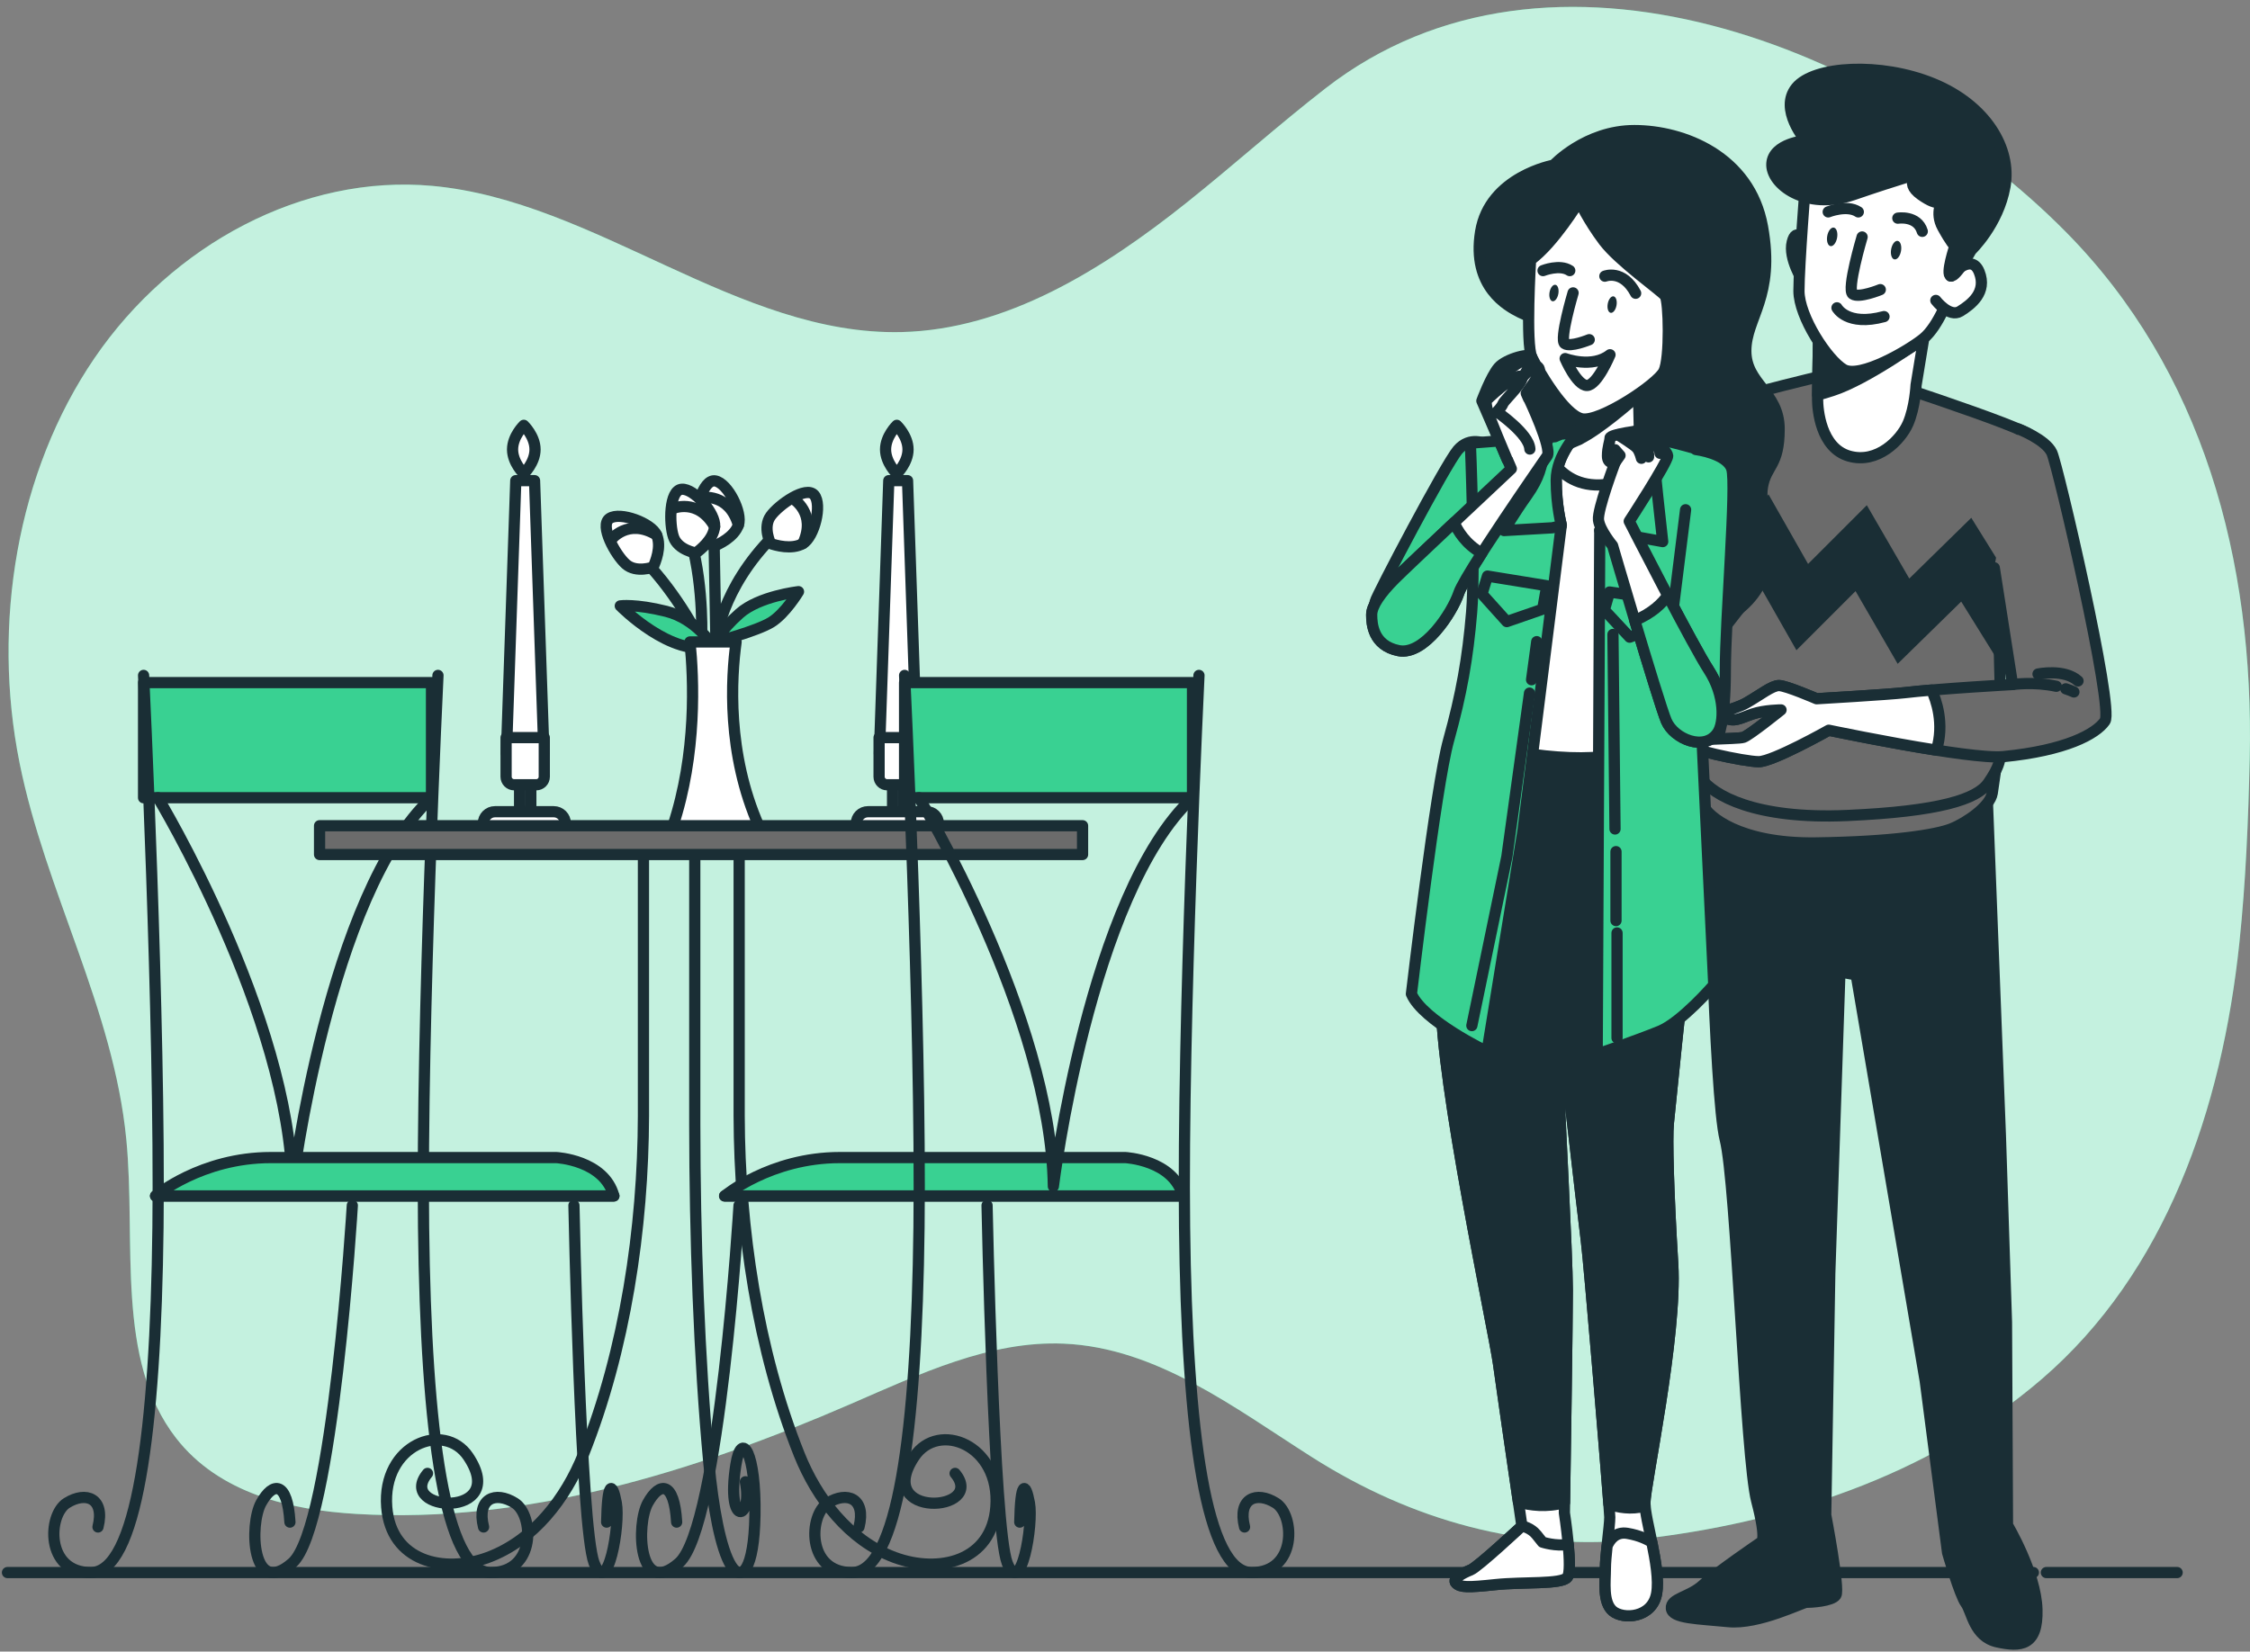 <svg width="301" height="221" viewBox="0 0 301 221" fill="none" xmlns="http://www.w3.org/2000/svg">
<rect x="0" y="0" width="301" height="221" fill="#808080" stroke="none"/>
<path d="M299.59 126.064C300.43 118.018 300.774 109.819 300.963 101.504C301.568 74.861 294.62 49.49 276.344 31.011C251.887 6.28 207.385 -11.526 177.327 11.817C171.012 16.722 165.023 22.108 158.765 27.099C147.459 36.117 134.605 44.098 120.625 44.434C98.73 44.96 79.663 26.863 57.837 24.874C40.556 23.298 23.045 32.693 12.65 47.904C2.255 63.116 -1.113 83.513 2.615 102.074C6.074 119.298 15.193 134.941 16.898 152.478C18.232 166.204 15.386 181.896 23.543 192.415C29.29 199.826 38.835 202.061 47.697 202.583C70.339 203.916 92.753 197 113.837 187.854C123.032 183.865 132.456 179.36 142.338 179.796C154.737 180.345 165.129 188.377 175.484 194.963C188.877 203.482 203.919 207.703 219.396 205.958C238.203 203.837 257.868 197.669 273.134 184.541C289.696 170.299 297.249 148.462 299.59 126.064Z" fill="#39D192"/>
<g opacity="0.7">
<path d="M299.59 126.064C300.43 118.018 300.774 109.819 300.963 101.504C301.568 74.861 294.62 49.49 276.344 31.011C251.887 6.28 207.385 -11.526 177.327 11.817C171.012 16.722 165.023 22.108 158.765 27.099C147.459 36.117 134.605 44.098 120.625 44.434C98.73 44.96 79.663 26.863 57.837 24.873C40.556 23.297 23.045 32.693 12.65 47.904C2.255 63.116 -1.113 83.513 2.615 102.074C6.074 119.298 15.193 134.941 16.898 152.477C18.232 166.204 15.386 181.896 23.543 192.415C29.29 199.825 38.835 202.061 47.697 202.583C70.339 203.916 92.753 197 113.837 187.854C123.032 183.865 132.456 179.359 142.338 179.796C154.737 180.344 165.129 188.376 175.484 194.962C188.877 203.482 203.919 207.703 219.396 205.958C238.203 203.837 257.868 197.669 273.134 184.541C289.696 170.299 297.249 148.462 299.59 126.064Z" fill="white"/>
</g>
<path d="M273.758 210.424H291.253" stroke="#1A2E35" stroke-width="1.5" stroke-miterlimit="10" stroke-linecap="round"/>
<path d="M1 210.424L272.021 210.424" stroke="#1A2E35" stroke-width="1.5" stroke-miterlimit="10" stroke-linecap="round"/>
<path d="M103.518 71.658C96.377 78.799 95.776 85.894 95.776 85.894L95.512 71.658" stroke="#1A2E35" stroke-width="1.5" stroke-miterlimit="10" stroke-linecap="round" stroke-linejoin="round"/>
<path d="M103.09 72.739C103.09 72.739 102.008 70.575 103.09 69.06C104.172 67.546 107.851 64.949 108.933 66.247C110.015 67.546 108.926 71.87 107.411 72.735C105.896 73.601 103.739 72.956 103.09 72.739Z" fill="white"/>
<path d="M103.09 72.739C103.09 72.739 102.008 70.575 103.09 69.06C104.172 67.546 107.851 64.949 108.933 66.247C110.015 67.546 108.926 71.87 107.411 72.735C105.896 73.601 103.739 72.956 103.09 72.739Z" stroke="#1A2E35" stroke-width="1.5" stroke-miterlimit="10" stroke-linecap="round" stroke-linejoin="round"/>
<path d="M106.09 66.739C106.09 66.739 109.308 68.64 107.406 72.736" stroke="#1A2E35" stroke-width="1.5" stroke-miterlimit="10" stroke-linecap="round" stroke-linejoin="round"/>
<path d="M95.518 73.082C95.518 73.082 93.283 72.156 93.108 70.302C92.934 68.449 94.013 64.077 95.68 64.35C97.348 64.622 99.358 68.603 98.78 70.249C98.203 71.895 96.15 72.821 95.518 73.082Z" fill="white"/>
<path d="M95.518 73.082C95.518 73.082 93.283 72.156 93.108 70.302C92.934 68.449 94.013 64.077 95.68 64.35C97.348 64.622 99.358 68.603 98.78 70.249C98.203 71.895 96.15 72.821 95.518 73.082Z" stroke="#1A2E35" stroke-width="1.5" stroke-miterlimit="10" stroke-linecap="round" stroke-linejoin="round"/>
<path d="M93.856 66.58C93.856 66.58 97.533 65.909 98.778 70.249" stroke="#1A2E35" stroke-width="1.5" stroke-miterlimit="10" stroke-linecap="round" stroke-linejoin="round"/>
<path d="M93.851 85.894C93.851 85.894 90.699 79.527 86.121 74.899" stroke="#1A2E35" stroke-width="1.5" stroke-miterlimit="10" stroke-linecap="round" stroke-linejoin="round"/>
<path d="M87.377 75.879C87.377 75.879 85.109 76.721 83.72 75.482C82.33 74.244 80.145 70.307 81.552 69.371C82.959 68.435 87.141 69.983 87.839 71.582C88.536 73.182 87.662 75.256 87.377 75.879Z" fill="white"/>
<path d="M87.377 75.879C87.377 75.879 85.109 76.721 83.72 75.482C82.33 74.244 80.145 70.307 81.552 69.371C82.959 68.435 87.141 69.983 87.839 71.582C88.536 73.182 87.662 75.256 87.377 75.879Z" stroke="#1A2E35" stroke-width="1.5" stroke-miterlimit="10" stroke-linecap="round" stroke-linejoin="round"/>
<path d="M81.731 72.245C81.731 72.245 83.967 69.251 87.835 71.582" stroke="#1A2E35" stroke-width="1.5" stroke-miterlimit="10" stroke-linecap="round" stroke-linejoin="round"/>
<path d="M93.853 85.894C93.853 85.894 94.215 78.799 92.484 72.523" stroke="#1A2E35" stroke-width="1.5" stroke-miterlimit="10" stroke-linecap="round" stroke-linejoin="round"/>
<path d="M93.099 73.991C93.099 73.991 90.709 73.617 90.103 71.857C89.496 70.097 89.513 65.595 91.199 65.466C92.884 65.338 95.775 68.732 95.602 70.468C95.429 72.204 93.652 73.588 93.099 73.991Z" fill="white"/>
<path d="M93.099 73.991C93.099 73.991 90.709 73.617 90.103 71.857C89.496 70.097 89.513 65.595 91.199 65.466C92.884 65.338 95.775 68.732 95.602 70.468C95.429 72.204 93.652 73.588 93.099 73.991Z" stroke="#1A2E35" stroke-width="1.5" stroke-miterlimit="10" stroke-linecap="round" stroke-linejoin="round"/>
<path d="M89.953 68.063C89.953 68.063 93.368 66.545 95.602 70.469" stroke="#1A2E35" stroke-width="1.5" stroke-miterlimit="10" stroke-linecap="round" stroke-linejoin="round"/>
<path d="M95.777 85.894C95.777 85.894 96.291 84.437 98.924 82.097C101.557 79.757 106.822 79.171 106.822 79.171C106.822 79.171 105.067 82.097 103.166 83.267C101.265 84.437 95.777 85.894 95.777 85.894Z" fill="#39D192"/>
<path d="M95.777 85.894C95.777 85.894 96.291 84.437 98.924 82.097C101.557 79.757 106.822 79.171 106.822 79.171C106.822 79.171 105.067 82.097 103.166 83.267C101.265 84.437 95.777 85.894 95.777 85.894Z" stroke="#1A2E35" stroke-width="1.5" stroke-miterlimit="10" stroke-linecap="round" stroke-linejoin="round"/>
<path d="M95.413 86.485C95.413 86.485 93.219 82.829 89.124 81.804C85.028 80.781 82.981 81.073 82.981 81.073C82.981 81.073 89.855 88.094 95.413 86.485Z" fill="#39D192"/>
<path d="M95.413 86.485C95.413 86.485 93.219 82.829 89.124 81.804C85.028 80.781 82.981 81.073 82.981 81.073C82.981 81.073 89.855 88.094 95.413 86.485V86.485Z" stroke="#1A2E35" stroke-width="1.5" stroke-miterlimit="10" stroke-linecap="round" stroke-linejoin="round"/>
<path d="M98.475 85.894H95.773H93.848H92.303C92.799 90.711 93.257 100.826 89.996 110.61H93.848H95.773H101.551C97.203 100.826 97.813 90.711 98.475 85.894Z" fill="white"/>
<path d="M98.475 85.894H95.773H93.848H92.303C92.799 90.711 93.257 100.826 89.996 110.61H93.848H95.773H101.551C97.203 100.826 97.813 90.711 98.475 85.894Z" stroke="#1A2E35" stroke-width="1.5" stroke-miterlimit="10" stroke-linecap="round" stroke-linejoin="round"/>
<path d="M120.91 110.269H119.406V104.558H120.91V110.269Z" fill="white" stroke="#1A2E35" stroke-width="1.5" stroke-miterlimit="10" stroke-linecap="round" stroke-linejoin="round"/>
<path d="M122.665 100.83H117.645L118.899 64.316H121.41L122.665 100.83Z" fill="white"/>
<path d="M122.665 100.83H117.645L118.899 64.316H121.41L122.665 100.83Z" stroke="#1A2E35" stroke-width="1.5" stroke-miterlimit="10" stroke-linecap="round" stroke-linejoin="round"/>
<path d="M121.638 105.009H118.676C118.082 105.009 117.602 104.528 117.602 103.935V98.697H122.712V103.935C122.712 104.528 122.231 105.009 121.638 105.009Z" fill="white"/>
<path d="M121.638 105.009H118.676C118.082 105.009 117.602 104.528 117.602 103.935V98.697H122.712V103.935C122.712 104.528 122.231 105.009 121.638 105.009Z" stroke="#1A2E35" stroke-width="1.5" stroke-miterlimit="10" stroke-linecap="round" stroke-linejoin="round"/>
<path d="M123.98 108.616H116.109C115.253 108.616 114.559 109.31 114.559 110.167V110.57H125.53V110.167C125.53 109.31 124.836 108.616 123.98 108.616Z" fill="white"/>
<path d="M123.98 108.616H116.109C115.253 108.616 114.559 109.31 114.559 110.167V110.57H125.53V110.167C125.53 109.31 124.836 108.616 123.98 108.616Z" stroke="#1A2E35" stroke-width="1.5" stroke-miterlimit="10" stroke-linecap="round" stroke-linejoin="round"/>
<path d="M121.474 60.144C121.474 61.929 119.971 63.376 119.971 63.376C119.971 63.376 118.469 61.929 118.469 60.144C118.469 58.36 119.971 56.913 119.971 56.913C119.971 56.913 121.474 58.36 121.474 60.144Z" fill="white"/>
<path d="M121.474 60.144C121.474 61.929 119.971 63.376 119.971 63.376C119.971 63.376 118.469 61.929 118.469 60.144C118.469 58.36 119.971 56.913 119.971 56.913C119.971 56.913 121.474 58.36 121.474 60.144Z" stroke="#1A2E35" stroke-width="1.5" stroke-miterlimit="10" stroke-linecap="round" stroke-linejoin="round"/>
<path d="M71.011 110.269H69.508V104.557H71.011V110.269Z" fill="white" stroke="#1A2E35" stroke-width="1.5" stroke-miterlimit="10" stroke-linecap="round" stroke-linejoin="round"/>
<path d="M72.767 100.83H67.746L69.001 64.315H71.511L72.767 100.83Z" fill="white"/>
<path d="M72.767 100.83H67.746L69.001 64.315H71.511L72.767 100.83Z" stroke="#1A2E35" stroke-width="1.5" stroke-miterlimit="10" stroke-linecap="round" stroke-linejoin="round"/>
<path d="M71.74 105.009H68.776C68.184 105.009 67.703 104.528 67.703 103.935V98.697H72.813V103.935C72.813 104.528 72.332 105.009 71.74 105.009Z" fill="white"/>
<path d="M71.74 105.009H68.776C68.184 105.009 67.703 104.528 67.703 103.935V98.697H72.813V103.935C72.813 104.528 72.332 105.009 71.74 105.009Z" stroke="#1A2E35" stroke-width="1.5" stroke-miterlimit="10" stroke-linecap="round" stroke-linejoin="round"/>
<path d="M74.081 108.616H66.211C65.354 108.616 64.66 109.31 64.66 110.167V110.57H75.632V110.167C75.632 109.31 74.938 108.616 74.081 108.616Z" fill="white"/>
<path d="M74.081 108.616H66.211C65.354 108.616 64.66 109.31 64.66 110.167V110.57H75.632V110.167C75.632 109.31 74.938 108.616 74.081 108.616Z" stroke="#1A2E35" stroke-width="1.5" stroke-miterlimit="10" stroke-linecap="round" stroke-linejoin="round"/>
<path d="M71.576 60.145C71.576 61.929 70.073 63.376 70.073 63.376C70.073 63.376 68.57 61.929 68.57 60.145C68.57 58.36 70.073 56.913 70.073 56.913C70.073 56.913 71.576 58.36 71.576 60.145Z" fill="white"/>
<path d="M71.576 60.145C71.576 61.929 70.073 63.376 70.073 63.376C70.073 63.376 68.57 61.929 68.57 60.145C68.57 58.36 70.073 56.913 70.073 56.913C70.073 56.913 71.576 58.36 71.576 60.145Z" stroke="#1A2E35" stroke-width="1.5" stroke-miterlimit="10" stroke-linecap="round" stroke-linejoin="round"/>
<path d="M228.482 107.493C228.482 107.493 229.297 146.617 230.791 152.459C232.285 158.3 233.508 195.116 235.002 200.822C236.497 206.527 235.546 206.391 235.546 206.391C235.546 206.391 229.568 210.467 227.802 212.097C226.036 213.727 223.455 213.863 223.591 215.222C223.727 216.58 227.123 216.58 231.199 216.988C235.274 217.395 241.116 214.407 241.659 214.407C242.203 214.407 245.055 214.271 245.599 213.456C246.142 212.64 244.24 202.723 244.24 202.723L244.784 170.391L246.142 130.044L248.316 130.451L257.554 184.791L260.542 207.75C260.542 207.75 262.172 213.456 262.988 214.542C263.803 215.629 264.074 219.025 267.199 219.705C270.324 220.384 272.633 220.248 272.497 215.357C272.361 210.467 268.557 204.082 268.557 204.082L268.422 176.912L267.606 151.916L265.84 106.542C265.84 106.542 255.38 110.074 246.821 110.074C238.263 110.074 229.161 105.319 229.161 105.319L228.482 107.493Z" fill="#1A2E35"/>
<path d="M228.482 107.493C228.482 107.493 229.297 146.617 230.791 152.459C232.285 158.3 233.508 195.116 235.002 200.822C236.497 206.527 235.546 206.391 235.546 206.391C235.546 206.391 229.568 210.467 227.802 212.097C226.036 213.727 223.455 213.863 223.591 215.222C223.727 216.58 227.123 216.58 231.199 216.988C235.274 217.395 241.116 214.407 241.659 214.407C242.203 214.407 245.055 214.271 245.599 213.456C246.142 212.64 244.24 202.723 244.24 202.723L244.784 170.391L246.142 130.044L248.316 130.451L257.554 184.791L260.542 207.75C260.542 207.75 262.172 213.456 262.988 214.542C263.803 215.629 264.074 219.025 267.199 219.705C270.324 220.384 272.633 220.248 272.497 215.357C272.361 210.467 268.557 204.082 268.557 204.082L268.422 176.912L267.607 151.916L265.84 106.542C265.84 106.542 255.38 110.074 246.821 110.074C238.263 110.074 229.161 105.319 229.161 105.319L228.482 107.493Z" stroke="#1A2E35" stroke-width="1.5" stroke-miterlimit="10" stroke-linecap="round" stroke-linejoin="round"/>
<path d="M227.937 103.417C227.937 103.417 227.894 103.673 227.845 104.068C227.718 105.083 227.545 107.02 227.937 107.9C228.48 109.123 232.555 112.927 242.88 112.791C253.205 112.655 259.046 111.704 261.084 110.889C263.122 110.074 266.246 107.9 266.518 106.134C266.79 104.368 267.061 102.33 267.061 102.33C267.061 102.33 253.612 106.678 245.597 106.27C237.582 105.863 231.333 103.961 230.246 103.553C229.159 103.146 227.937 102.33 227.937 103.417Z" fill="#6B6B6B"/>
<path d="M227.937 103.417C227.937 103.417 227.894 103.673 227.845 104.068C227.718 105.083 227.545 107.02 227.937 107.9C228.48 109.123 232.555 112.927 242.88 112.791C253.205 112.655 259.046 111.704 261.084 110.889C263.122 110.074 266.246 107.9 266.518 106.134C266.79 104.368 267.061 102.33 267.061 102.33C267.061 102.33 253.612 106.678 245.597 106.27C237.582 105.863 231.333 103.961 230.246 103.553C229.159 103.146 227.937 102.33 227.937 103.417Z" stroke="#1A2E35" stroke-width="1.5" stroke-miterlimit="10" stroke-linecap="round" stroke-linejoin="round"/>
<path d="M247.229 49.484C247.229 49.484 230.112 53.424 228.89 54.511C227.667 55.597 227.395 93.228 227.531 94.994C227.667 96.76 225.901 101.786 227.531 104.096C229.161 106.405 234.731 109.666 247.094 109.122C259.456 108.579 264.482 106.949 265.977 104.775C267.471 102.601 267.743 101.651 267.743 98.798C267.743 95.945 267.199 81.001 267.471 80.594C267.743 80.186 271.818 59.537 271.818 58.45C271.818 57.363 247.229 49.484 247.229 49.484Z" fill="#6B6B6B"/>
<path d="M247.229 49.484C247.229 49.484 230.112 53.424 228.89 54.511C227.667 55.597 227.395 93.228 227.531 94.994C227.667 96.76 225.901 101.786 227.531 104.096C229.161 106.405 234.731 109.666 247.094 109.122C259.456 108.579 264.482 106.949 265.977 104.775C267.471 102.601 267.743 101.651 267.743 98.798C267.743 95.945 267.199 81.001 267.471 80.594C267.743 80.186 271.818 59.537 271.818 58.45C271.818 57.363 247.229 49.484 247.229 49.484Z" stroke="#1A2E35" stroke-width="1.5" stroke-miterlimit="10" stroke-linecap="round" stroke-linejoin="round"/>
<path d="M268.344 76.733L263.714 69.287L255.419 77.414L249.739 67.602L241.88 75.46L236.587 66.152L229.923 74.719L227.749 72.322C227.667 75.802 227.607 79.379 227.566 82.636L230.338 85.692L235.672 78.834L240.321 87.009L248.231 79.098L253.864 88.826L262.366 80.498L267.504 88.763C267.403 84.626 267.335 80.797 267.47 80.594C267.542 80.486 267.883 78.947 268.344 76.733Z" fill="#1A2E35"/>
<path d="M243.288 44.593C243.288 44.593 243.152 52.065 243.152 53.424C243.152 54.782 243.56 59.944 247.364 61.031C251.167 62.118 254.292 58.858 255.243 56.684C256.194 54.51 256.33 51.522 256.33 51.522L257.688 43.235C257.688 43.235 250.76 46.359 247.5 45.68C244.239 45.001 243.288 44.593 243.288 44.593Z" fill="white"/>
<path d="M243.288 44.593C243.288 44.593 243.152 52.065 243.152 53.424C243.152 54.782 243.56 59.944 247.364 61.031C251.167 62.118 254.292 58.858 255.243 56.684C256.194 54.51 256.33 51.522 256.33 51.522L257.688 43.235C257.688 43.235 250.76 46.359 247.5 45.68C244.239 45.001 243.288 44.593 243.288 44.593Z" stroke="#1A2E35" stroke-width="1.5" stroke-miterlimit="10" stroke-linecap="round" stroke-linejoin="round"/>
<path d="M245.127 52.267C249.822 50.753 257.342 45.275 257.342 45.275L248.459 45.906L248.199 45.767C247.953 45.753 247.719 45.726 247.503 45.681C244.243 45.002 243.292 44.594 243.292 44.594C243.292 44.594 243.182 50.664 243.16 52.856C243.749 52.694 244.396 52.503 245.127 52.267Z" fill="#1A2E35"/>
<path d="M245.127 52.267C249.822 50.753 257.342 45.275 257.342 45.275L248.459 45.906L248.199 45.767C247.953 45.753 247.719 45.726 247.503 45.681C244.243 45.002 243.292 44.594 243.292 44.594C243.292 44.594 243.182 50.664 243.16 52.856C243.749 52.694 244.396 52.503 245.127 52.267Z" stroke="#1A2E35" stroke-width="1.5" stroke-miterlimit="10" stroke-linecap="round" stroke-linejoin="round"/>
<path d="M241.39 32.403C241.39 32.403 240.302 30.228 239.758 32.403C239.214 34.578 241.208 37.661 241.208 37.661L241.39 32.403Z" fill="white"/>
<path d="M241.39 32.403C241.39 32.403 240.302 30.228 239.758 32.403C239.214 34.578 241.208 37.661 241.208 37.661L241.39 32.403Z" stroke="#1A2E35" stroke-width="1.5" stroke-miterlimit="10" stroke-linecap="round" stroke-linejoin="round"/>
<path d="M241.567 24.064C241.567 24.064 240.66 35.485 240.66 38.929C240.66 42.374 244.468 48.175 246.643 49.444C248.819 50.713 255.344 46.907 257.339 45.275C259.333 43.643 260.965 39.292 261.146 38.386C261.327 37.479 263.866 30.953 263.866 30.953C263.866 30.953 267.854 25.333 265.134 20.438C262.415 15.543 250.994 16.268 247.549 18.262C244.105 20.257 241.567 24.064 241.567 24.064Z" fill="white"/>
<path d="M241.567 24.064C241.567 24.064 240.66 35.485 240.66 38.929C240.66 42.374 244.468 48.175 246.643 49.444C248.819 50.713 255.344 46.907 257.339 45.275C259.333 43.643 260.965 39.292 261.146 38.386C261.327 37.479 263.866 30.953 263.866 30.953C263.866 30.953 267.854 25.333 265.134 20.438C262.415 15.543 250.994 16.268 247.549 18.262C244.105 20.257 241.567 24.064 241.567 24.064Z" stroke="#1A2E35" stroke-width="1.5" stroke-miterlimit="10" stroke-linecap="round" stroke-linejoin="round"/>
<path d="M249.108 31.71C249.108 31.71 247.011 38.757 247.85 39.344C248.689 39.931 251.541 38.757 251.541 38.757" stroke="#1A2E35" stroke-width="1.5" stroke-miterlimit="10" stroke-linecap="round" stroke-linejoin="round"/>
<path d="M245.746 41.19C245.746 41.19 247.089 43.706 252.038 42.364" stroke="#1A2E35" stroke-width="1.5" stroke-miterlimit="10" stroke-linecap="round" stroke-linejoin="round"/>
<path d="M254.314 33.589C254.193 34.273 253.799 34.776 253.433 34.711C253.069 34.646 252.872 34.039 252.993 33.354C253.114 32.67 253.509 32.168 253.873 32.233C254.238 32.298 254.436 32.905 254.314 33.589Z" fill="#1A2E35"/>
<path d="M245.764 31.811C245.642 32.495 245.248 32.998 244.883 32.932C244.518 32.868 244.321 32.261 244.442 31.576C244.564 30.892 244.958 30.39 245.323 30.455C245.687 30.52 245.885 31.127 245.764 31.811Z" fill="#1A2E35"/>
<path d="M253.887 29.193C253.887 29.193 256.487 28.773 257.159 30.955" stroke="#1A2E35" stroke-width="1.5" stroke-miterlimit="10" stroke-linecap="round" stroke-linejoin="round"/>
<path d="M244.574 28.354C244.574 28.354 247.091 27.347 248.601 28.354" stroke="#1A2E35" stroke-width="1.5" stroke-miterlimit="10" stroke-linecap="round" stroke-linejoin="round"/>
<path d="M260.967 36.935C260.967 36.935 263.686 33.672 264.774 36.392C265.862 39.111 263.686 40.743 262.236 41.649C260.785 42.555 258.973 40.199 258.973 40.199" fill="white"/>
<path d="M260.967 36.935C260.967 36.935 263.686 33.672 264.774 36.392C265.862 39.111 263.686 40.743 262.236 41.649C260.785 42.555 258.973 40.199 258.973 40.199" stroke="#1A2E35" stroke-width="1.5" stroke-miterlimit="10" stroke-linecap="round" stroke-linejoin="round"/>
<path d="M241.568 18.807C241.568 18.807 237.217 19.169 237.036 21.888C236.855 24.608 241.568 28.233 247.914 26.058C254.259 23.883 256.978 23.158 256.978 23.158C256.978 23.158 254.44 24.245 256.978 26.058C259.516 27.871 259.879 26.783 259.879 26.783C259.879 26.783 258.791 28.415 259.879 30.409C260.967 32.403 261.511 32.947 261.511 32.947C261.511 32.947 260.241 36.754 260.967 36.935C261.691 37.117 263.686 33.491 263.686 33.491C263.686 33.491 267.312 30.047 268.218 24.97C269.125 19.894 265.68 14.093 258.61 11.193C251.54 8.292 242.656 8.835 240.299 11.736C237.943 14.637 241.568 18.807 241.568 18.807Z" fill="#1A2E35"/>
<path d="M241.568 18.807C241.568 18.807 237.217 19.169 237.036 21.888C236.855 24.608 241.568 28.233 247.914 26.058C254.259 23.883 256.978 23.158 256.978 23.158C256.978 23.158 254.44 24.245 256.978 26.058C259.516 27.871 259.879 26.783 259.879 26.783C259.879 26.783 258.791 28.415 259.879 30.409C260.967 32.403 261.511 32.947 261.511 32.947C261.511 32.947 260.241 36.754 260.967 36.935C261.691 37.117 263.686 33.491 263.686 33.491C263.686 33.491 267.312 30.047 268.218 24.97C269.125 19.894 265.68 14.093 258.61 11.193C251.54 8.292 242.656 8.835 240.299 11.736C237.943 14.637 241.568 18.807 241.568 18.807Z" stroke="#1A2E35" stroke-width="1.5" stroke-miterlimit="10" stroke-linecap="round" stroke-linejoin="round"/>
<path d="M266.791 75.975L269.237 91.598C269.237 91.598 259.456 92.141 254.837 92.685C252.703 92.936 243.018 93.5 243.018 93.5C243.018 93.5 238.942 91.734 237.991 91.734C237.04 91.734 235.546 92.956 233.644 94.043C231.742 95.13 229.433 95.13 230.655 95.945C231.878 96.76 232.829 96.081 234.459 95.537C236.089 94.994 238.263 94.994 238.263 94.994C238.263 94.994 234.052 98.39 233.236 98.662C232.421 98.934 225.493 98.798 225.357 99.477C225.221 100.156 233.372 101.922 235.274 101.922C237.176 101.922 244.648 97.711 244.648 97.711C244.648 97.711 263.553 101.682 268.014 101.243C276.301 100.428 280.376 98.254 281.599 96.488C282.822 94.722 275.305 62.345 274.49 60.579C273.675 58.813 270.052 57.409 270.052 57.409" fill="#6B6B6B"/>
<path d="M266.791 75.975L269.237 91.598C269.237 91.598 259.456 92.141 254.837 92.685C252.703 92.936 243.018 93.5 243.018 93.5C243.018 93.5 238.942 91.734 237.991 91.734C237.04 91.734 235.546 92.956 233.644 94.043C231.742 95.13 229.433 95.13 230.655 95.945C231.878 96.76 232.829 96.081 234.459 95.537C236.089 94.994 238.263 94.994 238.263 94.994C238.263 94.994 234.052 98.39 233.236 98.662C232.421 98.934 225.493 98.798 225.357 99.477C225.221 100.156 233.372 101.922 235.274 101.922C237.176 101.922 244.648 97.711 244.648 97.711C244.648 97.711 263.553 101.682 268.014 101.243C276.301 100.428 280.376 98.254 281.599 96.488C282.822 94.722 275.305 62.345 274.49 60.579C273.675 58.813 270.052 57.409 270.052 57.409" stroke="#1A2E35" stroke-width="1.5" stroke-miterlimit="10" stroke-linecap="round" stroke-linejoin="round"/>
<path d="M276.352 92.17C276.72 92.29 277.085 92.43 277.443 92.59" stroke="#1A2E35" stroke-width="1.5" stroke-miterlimit="10" stroke-linecap="round" stroke-linejoin="round"/>
<path d="M269.238 91.598C269.238 91.598 272.073 91.178 275.087 91.831" stroke="#1A2E35" stroke-width="1.5" stroke-miterlimit="10" stroke-linecap="round" stroke-linejoin="round"/>
<path d="M272.641 90.191C272.641 90.191 276.148 89.452 277.994 91.114" stroke="#1A2E35" stroke-width="1.5" stroke-miterlimit="10" stroke-linecap="round" stroke-linejoin="round"/>
<path d="M243.018 93.5C243.018 93.5 238.942 91.734 237.991 91.734C237.04 91.734 235.546 92.956 233.644 94.043C231.742 95.13 229.433 95.13 230.655 95.945C231.878 96.76 232.829 96.081 234.459 95.537C236.089 94.994 238.263 94.994 238.263 94.994C238.263 94.994 234.052 98.39 233.236 98.662C232.421 98.934 225.493 98.798 225.357 99.477C225.221 100.156 233.372 101.922 235.274 101.922C237.176 101.922 244.648 97.711 244.648 97.711C244.648 97.711 252.326 99.323 259.051 100.38C260.149 96.817 258.997 93.625 258.403 92.338C257.074 92.45 255.835 92.567 254.837 92.685C252.703 92.936 243.018 93.5 243.018 93.5Z" fill="white"/>
<path d="M243.018 93.5C243.018 93.5 238.942 91.734 237.991 91.734C237.04 91.734 235.546 92.956 233.644 94.043C231.742 95.13 229.433 95.13 230.655 95.945C231.878 96.76 232.829 96.081 234.459 95.537C236.089 94.994 238.263 94.994 238.263 94.994C238.263 94.994 234.052 98.39 233.236 98.662C232.421 98.934 225.493 98.798 225.357 99.477C225.221 100.156 233.372 101.922 235.274 101.922C237.176 101.922 244.648 97.711 244.648 97.711C244.648 97.711 252.326 99.323 259.051 100.38C260.149 96.817 258.997 93.625 258.403 92.338C257.074 92.45 255.835 92.567 254.837 92.685C252.703 92.936 243.018 93.5 243.018 93.5Z" stroke="#1A2E35" stroke-width="1.5" stroke-miterlimit="10" stroke-linecap="round" stroke-linejoin="round"/>
<path d="M207.843 22.1C207.843 22.1 199.273 23.643 198.073 31.013C196.873 38.383 201.673 40.954 203.386 41.811C205.1 42.669 207.157 43.011 207.157 43.011C207.157 43.011 207.329 45.411 205.957 47.81C204.586 50.21 199.958 54.324 200.473 58.438C200.987 62.551 204.243 64.608 204.243 66.322C204.243 68.036 201.158 70.607 202.53 74.207C203.901 77.806 208.7 81.063 217.956 83.805C227.211 86.548 234.581 81.748 235.952 76.778C237.324 71.807 235.267 68.036 235.781 65.122C236.295 62.208 238.01 62.38 238.01 57.409C238.01 52.438 233.553 51.41 233.553 46.953C233.553 42.497 237.495 39.755 235.781 30.328C234.067 20.9 225.154 17.472 218.641 17.472C212.128 17.472 207.843 22.1 207.843 22.1Z" fill="#1A2E35"/>
<path d="M207.843 22.1C207.843 22.1 199.273 23.643 198.073 31.013C196.873 38.383 201.673 40.954 203.386 41.811C205.1 42.669 207.157 43.011 207.157 43.011C207.157 43.011 207.329 45.411 205.957 47.81C204.586 50.21 199.958 54.324 200.473 58.438C200.987 62.551 204.243 64.608 204.243 66.322C204.243 68.036 201.158 70.607 202.53 74.207C203.901 77.806 208.7 81.063 217.956 83.805C227.211 86.548 234.581 81.748 235.952 76.778C237.324 71.807 235.267 68.036 235.781 65.122C236.295 62.208 238.01 62.38 238.01 57.409C238.01 52.438 233.553 51.41 233.553 46.953C233.553 42.497 237.495 39.755 235.781 30.328C234.067 20.9 225.154 17.472 218.641 17.472C212.128 17.472 207.843 22.1 207.843 22.1Z" stroke="#1A2E35" stroke-width="1.5" stroke-miterlimit="10" stroke-linecap="round" stroke-linejoin="round"/>
<path d="M197.917 99.007C197.917 99.007 193.02 122.906 192.824 133.68C192.629 144.454 199.876 178.147 200.464 182.456C201.052 186.766 203.598 204.2 203.598 204.2C203.598 204.2 197.722 209.686 196.742 210.077C195.762 210.469 194.195 211.253 194.783 211.84C195.371 212.428 196.35 212.428 200.073 212.036C203.794 211.644 208.887 212.036 209.671 211.057C210.454 210.077 209.279 202.437 209.279 202.437C209.279 202.437 209.671 177.167 209.671 172.662C209.671 168.157 208.496 146.217 208.496 145.042V133.876C208.496 133.876 211.826 163.063 212.217 166.002C212.609 168.94 215.352 201.85 215.352 203.025C215.352 204.2 214.764 208.118 214.764 209.881C214.764 211.644 214.372 214.387 215.744 215.562C217.115 216.737 221.033 216.542 221.62 213.211C222.208 209.881 220.053 203.417 220.053 201.066C220.053 198.715 224.363 178.735 223.775 169.136C223.187 159.537 222.992 152.289 223.187 150.33C223.383 148.372 225.146 130.938 225.342 130.154C225.538 129.37 225.342 106.451 224.167 104.296C222.992 102.142 219.465 97.44 219.465 97.44L199.093 97.244L197.917 99.007Z" fill="white"/>
<path d="M197.917 99.007C197.917 99.007 193.02 122.906 192.824 133.68C192.629 144.454 199.876 178.147 200.464 182.456C201.052 186.766 203.598 204.2 203.598 204.2C203.598 204.2 197.722 209.686 196.742 210.077C195.762 210.469 194.195 211.253 194.783 211.84C195.371 212.428 196.35 212.428 200.073 212.036C203.794 211.644 208.887 212.036 209.671 211.057C210.454 210.077 209.279 202.437 209.279 202.437C209.279 202.437 209.671 177.167 209.671 172.662C209.671 168.157 208.496 146.217 208.496 145.042V133.876C208.496 133.876 211.826 163.063 212.217 166.002C212.609 168.94 215.352 201.85 215.352 203.025C215.352 204.2 214.764 208.118 214.764 209.881C214.764 211.644 214.372 214.387 215.744 215.562C217.115 216.737 221.033 216.542 221.62 213.211C222.208 209.881 220.053 203.417 220.053 201.066C220.053 198.715 224.363 178.735 223.775 169.136C223.187 159.537 222.992 152.289 223.187 150.33C223.383 148.372 225.146 130.938 225.342 130.154C225.538 129.37 225.342 106.451 224.167 104.296C222.992 102.142 219.465 97.44 219.465 97.44L199.093 97.244L197.917 99.007Z" stroke="#1A2E35" stroke-width="1.5" stroke-miterlimit="10" stroke-linecap="round" stroke-linejoin="round"/>
<path d="M206.342 206.354L205.559 205.375C204.775 204.396 203.6 204.2 203.6 204.2C203.6 204.2 197.723 209.685 196.744 210.077C195.764 210.468 194.197 211.252 194.785 211.839C195.373 212.427 196.352 212.427 200.074 212.035C203.795 211.643 208.889 212.035 209.673 211.056C210.047 210.588 209.974 208.601 209.796 206.652C208.129 206.946 206.342 206.354 206.342 206.354Z" fill="white"/>
<path d="M206.342 206.354L205.559 205.375C204.775 204.396 203.6 204.2 203.6 204.2C203.6 204.2 197.723 209.685 196.744 210.077C195.764 210.468 194.197 211.252 194.785 211.839C195.373 212.427 196.352 212.427 200.074 212.035C203.795 211.643 208.889 212.035 209.673 211.056C210.047 210.588 209.974 208.601 209.796 206.652C208.129 206.946 206.342 206.354 206.342 206.354Z" stroke="#1A2E35" stroke-width="1.5" stroke-miterlimit="10" stroke-linecap="round" stroke-linejoin="round"/>
<path d="M217.705 205.179C216.114 204.915 215.333 206.083 214.992 206.867C214.872 208.011 214.767 209.138 214.767 209.881C214.767 211.644 214.375 214.386 215.746 215.562C217.117 216.738 221.035 216.541 221.623 213.211C221.934 211.45 221.477 208.814 220.978 206.371C220.52 206.071 219.433 205.467 217.705 205.179Z" fill="white"/>
<path d="M217.705 205.179C216.114 204.915 215.333 206.083 214.992 206.867C214.872 208.011 214.767 209.138 214.767 209.881C214.767 211.644 214.375 214.386 215.746 215.562C217.117 216.738 221.035 216.541 221.623 213.211C221.934 211.45 221.477 208.814 220.978 206.371C220.52 206.071 219.433 205.467 217.705 205.179Z" stroke="#1A2E35" stroke-width="1.5" stroke-miterlimit="10" stroke-linecap="round" stroke-linejoin="round"/>
<path d="M219.466 97.44L199.093 97.244L197.918 99.007C197.918 99.007 193.02 122.906 192.824 133.68C192.628 144.454 199.876 178.147 200.464 182.456C200.893 185.603 202.365 195.74 203.13 200.986C204.692 201.427 206.91 201.734 209.3 201.053C209.382 195.71 209.671 176.53 209.671 172.662C209.671 168.157 208.496 146.217 208.496 145.042V133.876C208.496 133.876 211.825 163.063 212.217 166.002C212.561 168.579 214.713 194.219 215.237 201.269C216.429 201.695 218.162 202.036 220.076 201.526C220.062 201.36 220.053 201.205 220.053 201.066C220.053 198.715 224.363 178.734 223.775 169.135C223.187 159.537 222.991 152.289 223.187 150.33C223.383 148.371 225.146 130.938 225.342 130.153C225.538 129.37 225.342 106.451 224.166 104.296C222.991 102.141 219.466 97.44 219.466 97.44Z" fill="#1A2E35"/>
<path d="M219.466 97.44L199.093 97.244L197.918 99.007C197.918 99.007 193.02 122.906 192.824 133.68C192.628 144.454 199.876 178.147 200.464 182.456C200.893 185.603 202.365 195.74 203.13 200.986C204.692 201.427 206.91 201.734 209.3 201.053C209.382 195.71 209.671 176.53 209.671 172.662C209.671 168.157 208.496 146.217 208.496 145.042V133.876C208.496 133.876 211.825 163.063 212.217 166.002C212.561 168.579 214.713 194.219 215.237 201.269C216.429 201.695 218.162 202.036 220.076 201.526C220.062 201.36 220.053 201.205 220.053 201.066C220.053 198.715 224.363 178.734 223.775 169.135C223.187 159.537 222.991 152.289 223.187 150.33C223.383 148.371 225.146 130.938 225.342 130.153C225.538 129.37 225.342 106.451 224.166 104.296C222.991 102.141 219.466 97.44 219.466 97.44Z" stroke="#1A2E35" stroke-width="1.5" stroke-miterlimit="10" stroke-linecap="round" stroke-linejoin="round"/>
<path d="M211.103 54.153L211.274 58.781C211.274 58.781 208.874 59.981 207.674 59.981C206.475 59.981 205.618 59.809 205.618 59.809L200.99 98.718C200.99 98.718 199.104 100.603 208.36 101.289C217.616 101.974 220.701 99.403 220.701 99.403L221.73 60.152L219.33 58.266L219.159 51.067C219.159 51.067 216.073 52.439 211.103 54.153Z" fill="white"/>
<path d="M211.103 54.153L211.274 58.781C211.274 58.781 208.874 59.981 207.674 59.981C206.475 59.981 205.618 59.809 205.618 59.809L200.99 98.718C200.99 98.718 199.104 100.603 208.36 101.289C217.616 101.974 220.701 99.403 220.701 99.403L221.73 60.152L219.33 58.266L219.159 51.067C219.159 51.067 216.073 52.439 211.103 54.153Z" stroke="#1A2E35" stroke-width="1.5" stroke-miterlimit="10" stroke-linecap="round" stroke-linejoin="round"/>
<path d="M219.156 51.067C219.156 51.067 216.071 52.438 211.1 54.153L211.271 58.78C211.271 58.78 208.872 59.98 207.672 59.98C207.31 59.98 206.985 59.964 206.699 59.942C207.857 62.637 211.613 68.184 221.672 62.268L221.727 60.152L219.327 58.266L219.156 51.067Z" fill="white"/>
<path d="M219.156 51.067C219.156 51.067 216.071 52.438 211.1 54.153L211.271 58.78C211.271 58.78 208.872 59.98 207.672 59.98C207.31 59.98 206.985 59.964 206.699 59.942C207.857 62.637 211.613 68.184 221.672 62.268L221.727 60.152L219.327 58.266L219.156 51.067Z" stroke="#1A2E35" stroke-width="1.5" stroke-miterlimit="10" stroke-linecap="round" stroke-linejoin="round"/>
<path d="M219.154 51.067C219.154 51.067 216.068 52.438 211.098 54.153L211.269 58.78C213.906 57.492 218.023 53.91 219.196 52.867L219.154 51.067Z" fill="#1A2E35"/>
<path d="M219.154 51.067C219.154 51.067 216.068 52.438 211.098 54.153L211.269 58.78C213.906 57.492 218.023 53.91 219.196 52.867L219.154 51.067Z" stroke="#1A2E35" stroke-width="1.5" stroke-miterlimit="10" stroke-linecap="round" stroke-linejoin="round"/>
<path d="M204.756 34.784C204.756 34.784 204.07 46.096 204.927 47.81C205.785 49.524 209.212 55.524 211.612 56.038C214.012 56.552 221.725 51.41 222.582 49.696C223.438 47.982 223.267 40.269 222.753 39.583C222.239 38.898 216.583 34.955 214.526 32.213C212.469 29.471 211.269 26.899 211.269 26.899C211.269 26.899 207.841 32.556 204.756 34.784Z" fill="white"/>
<path d="M204.756 34.784C204.756 34.784 204.07 46.096 204.927 47.81C205.785 49.524 209.212 55.524 211.612 56.038C214.012 56.552 221.725 51.41 222.582 49.696C223.438 47.982 223.267 40.269 222.753 39.583C222.239 38.898 216.583 34.955 214.526 32.213C212.469 29.471 211.269 26.899 211.269 26.899C211.269 26.899 207.841 32.556 204.756 34.784Z" stroke="#1A2E35" stroke-width="1.5" stroke-miterlimit="10" stroke-linecap="round" stroke-linejoin="round"/>
<path d="M210.443 39.191C210.443 39.191 208.579 45.454 209.324 45.976C210.07 46.498 212.605 45.454 212.605 45.454" stroke="#1A2E35" stroke-width="1.5" stroke-miterlimit="10" stroke-linecap="round" stroke-linejoin="round"/>
<path d="M209.383 47.982C209.383 47.982 212.982 49.353 215.382 47.468C215.382 47.468 213.668 51.581 212.297 51.581C210.926 51.581 209.383 47.982 209.383 47.982Z" stroke="#1A2E35" stroke-width="1.5" stroke-miterlimit="10" stroke-linecap="round" stroke-linejoin="round"/>
<path d="M216.253 40.861C216.145 41.469 215.794 41.915 215.471 41.858C215.146 41.801 214.971 41.261 215.079 40.653C215.186 40.044 215.537 39.598 215.861 39.655C216.186 39.714 216.361 40.253 216.253 40.861Z" fill="#1A2E35"/>
<path d="M208.472 39.313C208.364 39.921 208.014 40.367 207.69 40.31C207.365 40.252 207.19 39.712 207.297 39.104C207.405 38.496 207.756 38.05 208.08 38.107C208.405 38.165 208.58 38.705 208.472 39.313Z" fill="#1A2E35"/>
<path d="M214.695 36.954C214.695 36.954 217.099 35.984 218.813 39.241" stroke="#1A2E35" stroke-width="1.5" stroke-miterlimit="10" stroke-linecap="round" stroke-linejoin="round"/>
<path d="M206.422 36.209C206.422 36.209 208.659 35.314 210.001 36.209" stroke="#1A2E35" stroke-width="1.5" stroke-miterlimit="10" stroke-linecap="round" stroke-linejoin="round"/>
<path d="M198.734 59.402C198.734 59.402 196.652 58.315 195.021 60.217C193.391 62.119 184.153 79.688 183.972 80.503C183.791 81.319 183.701 83.855 184.244 84.126C184.788 84.398 187.414 85.122 189.406 85.122C191.399 85.122 192.757 81.59 193.663 80.503C194.569 79.417 197.648 72.262 197.648 72.262" fill="#39D192"/>
<path d="M198.734 59.402C198.734 59.402 196.652 58.315 195.021 60.217C193.391 62.119 184.153 79.688 183.972 80.503C183.791 81.319 183.701 83.855 184.244 84.126C184.788 84.398 187.414 85.122 189.406 85.122C191.399 85.122 192.757 81.59 193.663 80.503C194.569 79.417 197.648 72.262 197.648 72.262" stroke="#1A2E35" stroke-width="1.5" stroke-miterlimit="10" stroke-linecap="round" stroke-linejoin="round"/>
<path d="M211.099 57.924C211.099 57.924 208.185 60.837 208.185 64.266C208.185 67.693 208.871 70.265 208.871 70.265L203.729 111.23L198.929 140.712C198.929 140.712 190.359 136.598 188.816 132.999C188.816 132.999 192.073 105.231 193.787 99.061C195.501 92.89 196.358 88.09 196.872 81.92C197.387 75.75 196.701 59.294 196.701 59.294L208.014 58.438C208.014 58.438 210.928 57.067 211.099 57.924Z" fill="#39D192"/>
<path d="M211.099 57.924C211.099 57.924 208.185 60.837 208.185 64.266C208.185 67.693 208.871 70.265 208.871 70.265L203.729 111.23L198.929 140.712C198.929 140.712 190.359 136.598 188.816 132.999C188.816 132.999 192.073 105.231 193.787 99.061C195.501 92.89 196.358 88.09 196.872 81.92C197.387 75.75 196.701 59.295 196.701 59.295L208.014 58.438C208.014 58.438 210.928 57.067 211.099 57.924V57.924Z" stroke="#1A2E35" stroke-width="1.5" stroke-miterlimit="10" stroke-linecap="round" stroke-linejoin="round"/>
<path d="M196.902 137.235L201.585 114.645L204.616 92.745" fill="#39D192"/>
<path d="M196.902 137.235L201.585 114.645L204.616 92.745" stroke="#1A2E35" stroke-width="1.5" stroke-miterlimit="10" stroke-linecap="round"/>
<path d="M204.891 90.954L205.58 85.858L204.891 90.954Z" fill="#39D192"/>
<path d="M204.891 90.954L205.58 85.858" stroke="#1A2E35" stroke-width="1.5" stroke-miterlimit="10" stroke-linecap="round"/>
<path d="M208.994 58.032C208.452 58.234 208.017 58.438 208.017 58.438L207.382 58.486C207.094 58.78 206.842 59.233 206.701 59.943C206.194 62.503 205.99 63.866 204.246 66.323C202.503 68.779 201.211 70.994 201.211 70.994L207.671 70.625L208.863 70.354L208.874 70.265C208.874 70.265 208.189 67.694 208.189 64.266C208.189 60.837 211.102 57.924 211.102 57.924C211.038 57.604 210.593 57.595 210.06 57.708L209.148 58.073C209.148 58.073 209.089 58.053 208.994 58.032Z" fill="#39D192"/>
<path d="M208.994 58.032C208.452 58.234 208.017 58.438 208.017 58.438L207.382 58.486C207.094 58.78 206.842 59.233 206.701 59.943C206.194 62.503 205.99 63.866 204.246 66.323C202.503 68.779 201.211 70.994 201.211 70.994L207.671 70.625L208.863 70.354L208.874 70.265C208.874 70.265 208.189 67.694 208.189 64.266C208.189 60.837 211.102 57.924 211.102 57.924C211.038 57.604 210.593 57.595 210.06 57.708L209.148 58.073C209.148 58.073 209.089 58.053 208.994 58.032Z" stroke="#1A2E35" stroke-width="1.5" stroke-miterlimit="10" stroke-linecap="round" stroke-linejoin="round"/>
<path d="M198.992 77.085L206.929 78.377L206.376 81.515L201.576 83.176L198.254 79.485L198.992 77.085Z" fill="#39D192"/>
<path d="M198.992 77.085L206.929 78.377L206.376 81.515L201.576 83.176L198.254 79.485L198.992 77.085Z" stroke="#1A2E35" stroke-width="1.5" stroke-miterlimit="10" stroke-linecap="round" stroke-linejoin="round"/>
<path d="M219.324 58.266C219.324 58.266 220.01 64.436 218.638 67.179C217.267 69.921 214.011 70.95 214.011 70.95L213.668 141.054C213.668 141.054 219.153 139.169 222.067 137.969C224.98 136.769 229.265 131.798 229.265 131.798C229.265 131.798 227.894 103.174 227.722 99.574C227.551 95.975 227.208 90.319 227.208 90.319C227.208 90.319 232.179 62.894 230.979 61.694C229.779 60.495 221.21 58.609 221.21 58.609C221.21 58.609 220.01 57.752 219.324 58.266Z" fill="#39D192"/>
<path d="M219.324 58.266C219.324 58.266 220.01 64.436 218.638 67.179C217.267 69.921 214.011 70.95 214.011 70.95L213.668 141.054C213.668 141.054 219.153 139.169 222.067 137.969C224.98 136.769 229.265 131.798 229.265 131.798C229.265 131.798 227.894 103.174 227.722 99.574C227.551 95.975 227.208 90.319 227.208 90.319C227.208 90.319 232.179 62.894 230.979 61.694C229.779 60.495 221.21 58.609 221.21 58.609C221.21 58.609 220.01 57.752 219.324 58.266Z" stroke="#1A2E35" stroke-width="1.5" stroke-miterlimit="10" stroke-linecap="round" stroke-linejoin="round"/>
<path d="M215.777 84.894L216.053 110.927L215.777 84.894Z" fill="#39D192"/>
<path d="M215.777 84.894L216.053 110.927" stroke="#1A2E35" stroke-width="1.5" stroke-miterlimit="10" stroke-linecap="round"/>
<path d="M216.184 113.957V123.185V113.957Z" fill="#39D192"/>
<path d="M216.184 113.957V123.185" stroke="#1A2E35" stroke-width="1.5" stroke-miterlimit="10" stroke-linecap="round"/>
<path d="M216.324 138.888V124.839V138.888Z" fill="#39D192"/>
<path d="M216.324 138.888V124.839" stroke="#1A2E35" stroke-width="1.5" stroke-miterlimit="10" stroke-linecap="round"/>
<path d="M214.012 70.95L222.433 72.471C222.433 72.471 221.072 60.49 221.141 59.55C221.163 59.248 220.942 58.778 220.608 58.28C220.209 58.11 219.693 57.99 219.325 58.266C219.325 58.266 220.011 64.437 218.64 67.18C217.268 69.922 214.012 70.95 214.012 70.95Z" fill="#39D192"/>
<path d="M214.012 70.95L222.433 72.471C222.433 72.471 221.072 60.49 221.141 59.55C221.163 59.248 220.942 58.778 220.608 58.28C220.209 58.11 219.693 57.99 219.325 58.266C219.325 58.266 220.011 64.437 218.64 67.18C217.268 69.922 214.012 70.95 214.012 70.95Z" stroke="#1A2E35" stroke-width="1.5" stroke-miterlimit="10" stroke-linecap="round" stroke-linejoin="round"/>
<path d="M215.321 79.215L223.279 80.367L222.781 83.513L218.013 85.26L214.625 81.627L215.321 79.215Z" fill="#39D192"/>
<path d="M215.321 79.215L223.279 80.367L222.781 83.513L218.013 85.26L214.625 81.627L215.321 79.215Z" stroke="#1A2E35" stroke-width="1.5" stroke-miterlimit="10" stroke-linecap="round" stroke-linejoin="round"/>
<path d="M225.496 68.208L222.754 90.148C222.754 90.148 225.496 94.433 227.039 96.147C228.582 97.861 229.782 98.718 229.782 98.718C229.782 98.718 230.81 96.832 230.81 89.805C230.81 82.778 232.353 64.78 231.667 62.723C230.982 60.666 226.867 60.152 226.867 60.152" fill="#39D192"/>
<path d="M225.496 68.208L222.754 90.148C222.754 90.148 225.496 94.433 227.039 96.147C228.582 97.861 229.782 98.718 229.782 98.718C229.782 98.718 230.81 96.832 230.81 89.805C230.81 82.778 232.353 64.78 231.667 62.723C230.982 60.666 226.867 60.152 226.867 60.152" stroke="#1A2E35" stroke-width="1.5" stroke-miterlimit="10" stroke-linecap="round" stroke-linejoin="round"/>
<path d="M217.954 69.75C217.954 69.75 223.096 61.865 223.096 61.008C223.096 60.151 219.668 57.58 219.668 57.58C219.668 57.58 215.384 58.095 215.384 58.609C215.384 59.123 215.041 59.809 215.041 61.008C215.041 62.208 216.069 61.865 216.069 61.865C216.069 61.865 213.669 68.207 213.841 69.579C214.012 70.95 215.726 73.007 215.726 73.007C215.726 73.007 221.897 94.09 222.924 96.489C223.953 98.889 228.066 100.603 229.781 98.031C230.657 96.716 230.809 93.061 228.581 89.632C226.353 86.205 217.954 69.75 217.954 69.75Z" fill="white"/>
<path d="M217.954 69.75C217.954 69.75 223.096 61.865 223.096 61.008C223.096 60.151 219.668 57.58 219.668 57.58C219.668 57.58 215.384 58.095 215.384 58.609C215.384 59.123 215.041 59.809 215.041 61.008C215.041 62.208 216.069 61.865 216.069 61.865C216.069 61.865 213.669 68.207 213.841 69.579C214.012 70.95 215.726 73.007 215.726 73.007C215.726 73.007 221.897 94.09 222.924 96.489C223.953 98.889 228.066 100.603 229.781 98.031C230.657 96.716 230.809 93.061 228.581 89.632C226.353 86.205 217.954 69.75 217.954 69.75Z" stroke="#1A2E35" stroke-width="1.5" stroke-miterlimit="10" stroke-linecap="round" stroke-linejoin="round"/>
<path d="M216.434 58.171C216.434 58.171 218.63 59.508 219.012 59.986C219.394 60.463 219.585 61.322 219.585 61.322" stroke="#1A2E35" stroke-width="1.5" stroke-miterlimit="10" stroke-linecap="round" stroke-linejoin="round"/>
<path d="M218.059 58.076C218.059 58.076 220.732 59.317 220.541 61.132" stroke="#1A2E35" stroke-width="1.5" stroke-miterlimit="10" stroke-linecap="round" stroke-linejoin="round"/>
<path d="M218.824 57.694C218.824 57.694 222.071 59.317 222.071 60.654" stroke="#1A2E35" stroke-width="1.5" stroke-miterlimit="10" stroke-linecap="round" stroke-linejoin="round"/>
<path d="M216.068 61.866L216.723 60.94L216.055 60.176" stroke="#1A2E35" stroke-width="1.5" stroke-miterlimit="10" stroke-linecap="round" stroke-linejoin="round"/>
<path d="M229.782 98.032C230.659 96.717 230.811 93.061 228.582 89.633C227.572 88.078 225.291 83.841 223.101 79.677C222.365 80.728 221.034 82.055 218.695 83.027C220.432 88.829 222.387 95.23 222.926 96.489C223.954 98.889 228.068 100.603 229.782 98.032Z" fill="#39D192"/>
<path d="M229.782 98.032C230.659 96.717 230.811 93.061 228.582 89.633C227.572 88.078 225.291 83.841 223.101 79.677C222.365 80.728 221.034 82.055 218.695 83.027C220.432 88.829 222.387 95.23 222.926 96.489C223.954 98.889 228.068 100.603 229.782 98.032Z" stroke="#1A2E35" stroke-width="1.5" stroke-miterlimit="10" stroke-linecap="round" stroke-linejoin="round"/>
<path d="M204.583 53.467L204.512 53.389L204.179 52.632C204.179 52.632 205.728 50.453 205.873 50.066C206.019 49.679 206.019 49 205.438 49C205.137 49 204.16 49.924 203.287 50.814L204.926 47.811C204.926 47.125 201.497 47.982 200.469 49.182C199.441 50.382 198.241 53.638 198.241 53.638L202.183 62.723C202.183 62.723 188.471 75.578 186.585 77.464C184.7 79.349 183.5 81.063 183.5 82.263C183.5 83.463 183.672 86.377 187.099 87.062C190.528 87.748 194.298 81.92 195.155 79.349C196.013 76.778 206.297 62.037 206.982 61.009C207.668 59.98 204.583 53.467 204.583 53.467Z" fill="white"/>
<path d="M204.583 53.467L204.512 53.389L204.179 52.632C204.179 52.632 205.728 50.453 205.873 50.066C206.019 49.679 206.019 49 205.438 49C205.137 49 204.16 49.924 203.287 50.814L204.926 47.811C204.926 47.125 201.497 47.982 200.469 49.182C199.441 50.382 198.241 53.638 198.241 53.638L202.183 62.723C202.183 62.723 188.471 75.578 186.585 77.464C184.7 79.349 183.5 81.063 183.5 82.263C183.5 83.463 183.672 86.377 187.099 87.062C190.528 87.748 194.298 81.92 195.155 79.349C196.013 76.778 206.297 62.037 206.982 61.009C207.668 59.98 204.583 53.467 204.583 53.467Z" stroke="#1A2E35" stroke-width="1.5" stroke-miterlimit="10" stroke-linecap="round" stroke-linejoin="round"/>
<path d="M194.529 69.916C191.037 73.205 187.48 76.569 186.585 77.464C184.7 79.349 183.5 81.063 183.5 82.263C183.5 83.463 183.672 86.377 187.099 87.062C190.528 87.748 194.298 81.92 195.155 79.349C195.428 78.53 196.66 76.474 198.232 74.021C196.05 72.802 194.993 70.998 194.529 69.916Z" fill="#39D192"/>
<path d="M194.529 69.916C191.037 73.205 187.48 76.569 186.585 77.464C184.7 79.349 183.5 81.063 183.5 82.263C183.5 83.463 183.672 86.377 187.099 87.062C190.528 87.748 194.298 81.92 195.155 79.349C195.428 78.53 196.66 76.474 198.232 74.021C196.05 72.802 194.993 70.998 194.529 69.916Z" stroke="#1A2E35" stroke-width="1.5" stroke-miterlimit="10" stroke-linecap="round" stroke-linejoin="round"/>
<path d="M198.777 53.842C198.777 53.842 200.321 50.574 201.765 49.516C203.209 48.457 205.165 47.265 204.937 48.151C204.709 49.037 203.351 51.119 202.971 51.356C202.591 51.593 200.571 53.16 200.167 53.645C199.763 54.129 198.777 53.842 198.777 53.842Z" fill="white"/>
<path d="M198.777 53.842C198.777 53.842 200.321 50.574 201.765 49.516C203.209 48.457 205.165 47.265 204.937 48.151C204.709 49.037 203.351 51.119 202.971 51.356C202.591 51.593 200.571 53.16 200.167 53.645C199.763 54.129 198.777 53.842 198.777 53.842Z" stroke="#1A2E35" stroke-width="1.5" stroke-miterlimit="10" stroke-linecap="round" stroke-linejoin="round"/>
<path d="M204.662 60.088C204.566 58.054 200.256 55.101 200.256 55.101C200.256 55.101 200.886 54.472 201.079 53.987C201.273 53.503 204.42 50.598 203.404 50.355C202.387 50.114 198.803 53.6 198.803 53.6C198.803 53.6 198.768 53.969 198.959 54.829C199.15 55.688 201.633 61.513 201.633 61.513" fill="white"/>
<path d="M204.662 60.088C204.566 58.054 200.256 55.101 200.256 55.101C200.256 55.101 200.886 54.472 201.079 53.987C201.273 53.503 204.42 50.598 203.404 50.355C202.387 50.114 198.803 53.6 198.803 53.6C198.803 53.6 198.768 53.969 198.959 54.829C199.15 55.688 201.633 61.513 201.633 61.513" stroke="#1A2E35" stroke-width="1.5" stroke-miterlimit="10" stroke-linecap="round" stroke-linejoin="round"/>
<path d="M47.132 161.302C47.132 161.302 44.563 204.314 39.107 209.129C33.65 213.943 33.329 203.993 34.934 201.104C36.539 198.216 38.465 198.216 38.786 203.673" stroke="#1A2E35" stroke-width="1.5" stroke-miterlimit="10" stroke-linecap="round" stroke-linejoin="round"/>
<path d="M76.781 161.302C76.781 161.302 77.642 204.314 79.473 209.129C81.304 213.943 82.987 203.993 82.449 201.104C81.91 198.216 81.264 198.216 81.157 203.673" stroke="#1A2E35" stroke-width="1.5" stroke-miterlimit="10" stroke-linecap="round" stroke-linejoin="round"/>
<path d="M57.725 106.746H19.207V91.339H57.725V106.746Z" fill="#39D192" stroke="#1A2E35" stroke-width="1.5" stroke-miterlimit="10" stroke-linecap="round" stroke-linejoin="round"/>
<path d="M19.209 90.376C19.209 90.376 21.456 136.597 21.134 164.202C20.814 191.806 18.246 210.424 12.147 210.424C6.048 210.424 6.369 202.72 8.937 201.115C11.505 199.51 14.073 200.473 13.11 204.325" stroke="#1A2E35" stroke-width="1.5" stroke-miterlimit="10" stroke-linecap="round" stroke-linejoin="round"/>
<path d="M58.59 90.376C58.59 90.376 56.343 136.597 56.664 164.202C56.985 191.806 59.553 210.424 65.651 210.424C71.75 210.424 71.429 202.72 68.861 201.115C66.293 199.51 63.726 200.473 64.689 204.325" stroke="#1A2E35" stroke-width="1.5" stroke-miterlimit="10" stroke-linecap="round" stroke-linejoin="round"/>
<path d="M21.129 106.746C21.129 106.746 38.783 135.956 39.104 158.745C39.104 158.745 43.919 119.585 57.721 106.746" stroke="#1A2E35" stroke-width="1.5" stroke-miterlimit="10" stroke-linecap="round" stroke-linejoin="round"/>
<path d="M82.121 160.029H20.812C20.812 160.029 26.911 154.894 36.219 154.894H74.417C74.417 154.894 80.837 155.215 82.121 160.029Z" fill="#39D192"/>
<path d="M82.121 160.029H20.812C20.812 160.029 26.911 154.894 36.219 154.894H74.417C74.417 154.894 80.837 155.215 82.121 160.029Z" stroke="#1A2E35" stroke-width="1.5" stroke-miterlimit="10" stroke-linecap="round" stroke-linejoin="round"/>
<path d="M20.812 160.029H82.121" stroke="#1A2E35" stroke-width="1.5" stroke-miterlimit="10" stroke-linecap="round" stroke-linejoin="round"/>
<path d="M86.079 113.7V149.329C86.041 164.3 83.629 180.657 78.045 194.615C75.693 200.495 71.394 206.13 65.29 208.397C59.345 210.605 52.294 208.922 51.734 201.65C51.092 193.304 59.438 190.094 62.648 194.91C68.255 203.32 52.859 202.354 57.191 197.156" stroke="#1A2E35" stroke-width="1.5" stroke-miterlimit="10" stroke-linecap="round" stroke-linejoin="round"/>
<path d="M98.883 113.7V149.329C98.921 164.3 101.334 180.657 106.917 194.615C109.269 200.495 113.568 206.13 119.673 208.398C125.617 210.605 132.669 208.922 133.228 201.65C133.87 193.305 125.524 190.095 122.314 194.91C116.708 203.321 132.103 202.354 127.771 197.156" stroke="#1A2E35" stroke-width="1.5" stroke-miterlimit="10" stroke-linecap="round" stroke-linejoin="round"/>
<path d="M92.945 114.823V150.452C92.955 165.422 93.52 181.779 94.829 195.738C95.38 201.617 96.388 207.253 97.819 209.52C99.212 211.727 100.865 210.045 100.996 202.773C101.147 194.427 99.191 191.217 98.438 196.032C97.124 204.443 100.733 203.477 99.717 198.278" stroke="#1A2E35" stroke-width="1.5" stroke-miterlimit="10" stroke-linecap="round" stroke-linejoin="round"/>
<path d="M144.823 114.343H42.75V110.491H144.823V114.343Z" fill="#6B6B6B" stroke="#1A2E35" stroke-width="1.5" stroke-miterlimit="10" stroke-linecap="round" stroke-linejoin="round"/>
<path d="M158.246 160.029H96.938C96.938 160.029 103.036 154.894 112.345 154.894H150.542C150.542 154.894 156.961 155.215 158.246 160.029Z" fill="#39D192"/>
<path d="M158.246 160.029H96.938C96.938 160.029 103.036 154.894 112.345 154.894H150.542C150.542 154.894 156.961 155.215 158.246 160.029Z" stroke="#1A2E35" stroke-width="1.5" stroke-miterlimit="10" stroke-linecap="round" stroke-linejoin="round"/>
<path d="M96.938 160.029H158.246" stroke="#1A2E35" stroke-width="1.5" stroke-miterlimit="10" stroke-linecap="round" stroke-linejoin="round"/>
<path d="M98.866 161.302C98.866 161.302 96.298 204.314 90.841 209.129C85.385 213.943 85.064 203.993 86.668 201.104C88.274 198.216 90.2 198.216 90.521 203.672" stroke="#1A2E35" stroke-width="1.5" stroke-miterlimit="10" stroke-linecap="round" stroke-linejoin="round"/>
<path d="M132.047 161.302C132.047 161.302 132.908 204.314 134.739 209.129C136.569 213.943 138.253 203.993 137.714 201.104C137.175 198.216 136.529 198.216 136.422 203.673" stroke="#1A2E35" stroke-width="1.5" stroke-miterlimit="10" stroke-linecap="round" stroke-linejoin="round"/>
<path d="M159.53 106.746H121.012V91.339H159.53V106.746Z" fill="#39D192" stroke="#1A2E35" stroke-width="1.5" stroke-miterlimit="10" stroke-linecap="round" stroke-linejoin="round"/>
<path d="M121.017 90.376C121.017 90.376 123.264 136.597 122.943 164.202C122.622 191.806 120.055 210.424 113.955 210.424C107.857 210.424 108.178 202.72 110.746 201.115C113.314 199.51 115.882 200.473 114.918 204.325" stroke="#1A2E35" stroke-width="1.5" stroke-miterlimit="10" stroke-linecap="round" stroke-linejoin="round"/>
<path d="M160.395 90.376C160.395 90.376 158.148 136.597 158.469 164.202C158.79 191.806 161.358 210.424 167.456 210.424C173.555 210.424 173.234 202.72 170.666 201.115C168.099 199.51 165.53 200.473 166.494 204.325" stroke="#1A2E35" stroke-width="1.5" stroke-miterlimit="10" stroke-linecap="round" stroke-linejoin="round"/>
<path d="M122.941 106.746C122.941 106.746 140.595 135.956 140.917 158.745C140.917 158.745 145.731 119.585 159.533 106.746" stroke="#1A2E35" stroke-width="1.5" stroke-miterlimit="10" stroke-linecap="round" stroke-linejoin="round"/>
</svg>
